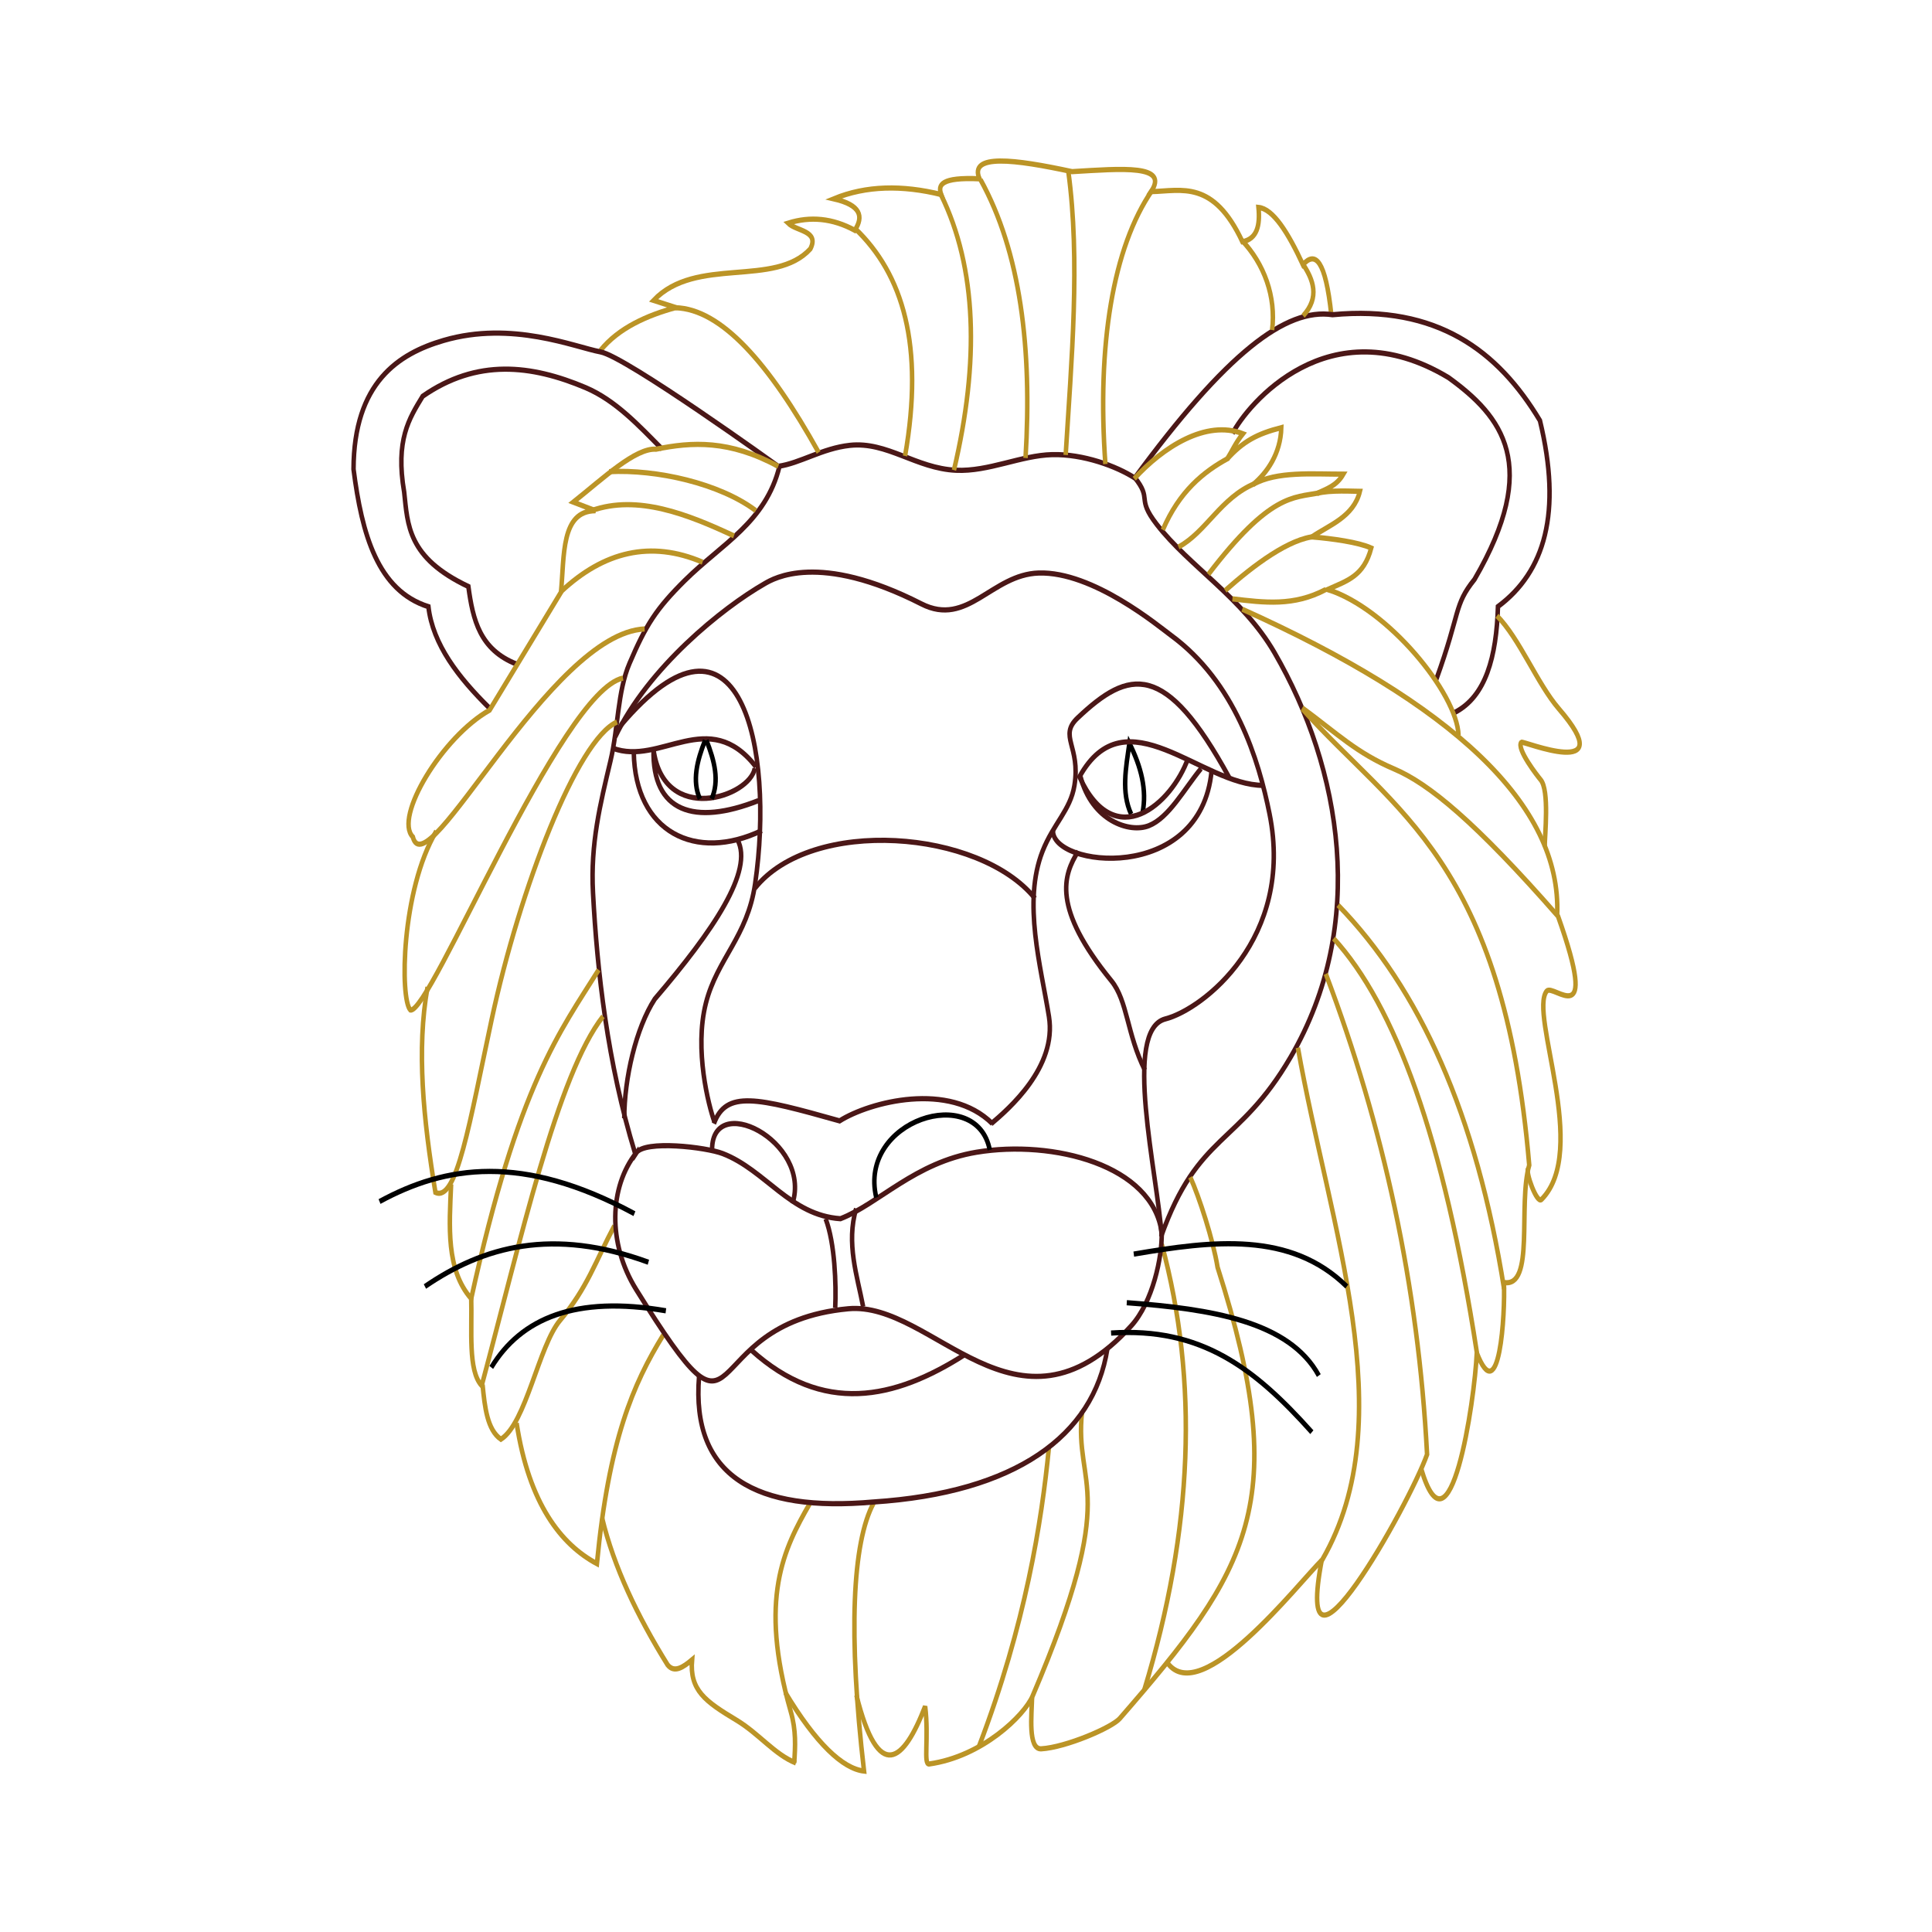 <svg:svg xmlns:dc="http://purl.org/dc/elements/1.1/" xmlns:ns1="http://sodipodi.sourceforge.net/DTD/sodipodi-0.dtd" xmlns:ns2="http://www.inkscape.org/namespaces/inkscape" xmlns:ns4="http://creativecommons.org/ns#" xmlns:rdf="http://www.w3.org/1999/02/22-rdf-syntax-ns#" xmlns:svg="http://www.w3.org/2000/svg" height="398.543" id="svg2" version="1.1" viewBox="151.306 257.753 398.543 398.543" width="398.543" ns1:docname="New document 1" ns2:version="0.48.4 r9939">
  <ns1:namedview bordercolor="#666666" borderopacity="1.0" id="base" pagecolor="#ffffff" showgrid="false" ns2:current-layer="layer1" ns2:cx="400" ns2:cy="400" ns2:document-units="px" ns2:pageopacity="0.0" ns2:pageshadow="2" ns2:window-height="1000" ns2:window-maximized="1" ns2:window-width="1680" ns2:window-x="-8" ns2:window-y="-8" ns2:zoom="0.97875" />
  <svg:g id="layer1" transform="translate(0 -252.36)" ns2:groupmode="layer" ns2:label="Layer 1">
    <svg:g id="g4191" transform="matrix(.705 0 0 .817 66.09 160.3)">
      <svg:path d="m451.85 633.72c-2.943-5.498-1.509-11.725-0.511-17.88 3.382 5.875 5.204 11.75 3.831 17.625" id="path3941" style="stroke:#000000;stroke-width:1.318px;fill:none" ns1:nodetypes="ccc" ns2:connector-curvature="0" />
      <svg:path d="m272.09 595.87c-10.839-3.671-12.845-11.185-14.172-19.612-17.856-7.303-17.729-15.605-18.784-23.841-2.608-13.112 1.455-18.601 5.418-24.202 15.894-9.546 31.788-7.959 47.682-2.167 8.764 3.229 15.494 9.51 22.396 15.533" id="path2998" style="stroke:#4b1717;stroke-width:1.318px;fill:none" ns1:nodetypes="cccccc" ns2:connector-curvature="0" />
      <svg:path d="m296.53 516.68c5.395-5.771 13.817-8.911 22.079-10.859l-6.502-1.806c12.451-11.266 35.473-3.143 45.876-13.004 2.727-4.614-4.095-4.455-6.502-6.502 6.502-1.763 13.004-1.246 19.506 1.806 2.63-3.499 1.796-6.369-6.141-7.947 9.476-3.36 20.025-3.502 31.427-1.084-1.012-2.419-0.166-4.41 11.198-3.974-3.134-6.395 10.197-4.949 27.092-1.806 14.822-0.754 28.435-1.827 23.119 5.057 9.069-0.228 18.229-2.999 26.731 12.643 4.288-0.711 5.205-4.12 4.696-8.669 4.335 0.373 8.669 6.411 13.004 14.449 3.626-3.491 6.604-1.162 8.308 12.643" id="path3000" style="stroke:#bb9426;stroke-width:1.318px;fill:none" ns1:nodetypes="ccccccccccccccc" ns2:connector-curvature="0" />
      <svg:g id="g3774">
        <svg:path d="m264.02 354.53c-8.969-7.634-16.518-15.985-17.792-25.543-14.834-4.04-19.474-18.274-21.909-34.712 0.071-21.886 13.172-29.183 26.37-32.511 20.017-5.048 38.394 1.69 45.876 2.89 7.483 1.2 52.017 28.898 52.017 28.898 6.412-0.772 12.867-4.54 20.962-5.3 10.89-1.022 19.336 5.819 31.058 6.292 9.507 0.384 18.99-3.757 28.163-3.95 9.012-0.19 18.833 2.913 24.211 5.938" id="path2996" style="stroke:#4a1717;stroke-width:1.318px;fill:none" transform="translate(0 252.36)" ns1:nodetypes="cccszcsssc" ns2:connector-curvature="0" />
        <svg:path d="m452.62 296.81c27.125-31.931 44.509-43.301 58.158-41.541 30.532-2.478 48.391 9.052 60.687 26.731 6.511 23.228 1.426 38.173-12.282 46.96-0.443 12.681-3.56 22.69-12.643 26.731" id="path3002" style="stroke:#4b1717;stroke-width:1.318px;fill:none" transform="translate(0 252.36)" ns1:nodetypes="ccccc" ns2:connector-curvature="0" />
      </svg:g>
      <svg:path d="m541.12 599.74c7.203-17.175 5.077-18.688 11.198-25.286 19.429-28.847 8.152-41.096-7.586-50.933-35.066-18.244-59.016 6.99-63.215 14.088" id="path3004" style="stroke:#4b1717;stroke-width:1.318px;fill:none" ns1:nodetypes="cccc" ns2:connector-curvature="0" />
      <svg:path d="m348.95 545.92c-4.018 14.088-16.874 19.556-27.7 28.81-8.383 7.166-11.371 11.227-16.187 20.951-3.527 7.121-3.275 16.305-5.55 24.567-3.03 11.006-5.89 20.93-5.128 33.3 1.215 19.719 4.2 42.918 12.301 65.762" id="path3778" style="stroke:#4b1717;stroke-width:1.318px;fill:none" ns1:nodetypes="cssssc" ns2:connector-curvature="0" />
      <svg:path d="m452.83 548.66c5.38 5.795 0.366 5.053 6.475 11.867 9.556 10.659 25.189 18.59 34.507 32.462 19.607 29.191 27.352 68.597 4.683 102.12-15.228 22.518-27.067 19.005-37.887 45.281" id="path3780" style="stroke:#4b1717;stroke-width:1.318px;fill:none" ns1:nodetypes="csssc" ns2:connector-curvature="0" />
      <svg:path d="m300.9 614.19c9.685-17.443 31.231-32.475 43.709-38.652 2.599-1.286 15.731-8.145 45.873 5.108 13.536 5.951 20.512-7.409 34.316-7.795 15.915-0.445 35.198 13.508 38.656 15.692 18.855 11.904 25.73 31.514 28.898 45.154 7.292 31.386-19.531 49.32-30.471 51.738-12.618 2.789-2.304 39.108-1.084 54.907" id="path3782" style="stroke:#4b1717;stroke-width:1.318px;fill:none" ns1:nodetypes="cssssssc" ns2:connector-curvature="0" />
      <svg:path d="m302.52 611.3c34.883-35.605 45.085 5.797 39.299 40.051-2.258 13.366-11.087 18.897-14.39 30.072-3.494 11.821 0.85 26.018 2.42 29.831" id="path3786" style="stroke:#4b1717;stroke-width:1.318px;fill:none" ns1:nodetypes="cssc" ns2:connector-curvature="0" />
      <svg:path d="m480.57 624.54c-18.695-29.576-29.275-27.425-44.364-15.114-5.691 4.643 0.917 7.132-0.944 17.04-1.175 6.253-6.176 9.702-9.335 16.626-5.869 12.863-0.454 29.154 1.876 41.772 2.361 12.783-11.797 23.297-16.914 27.049" id="path3788" style="stroke:#4b1717;stroke-width:1.318px;fill:none" ns1:nodetypes="cssssc" ns2:connector-curvature="0" />
      <svg:path d="m341.72 652.48c16.654-18.158 65.854-14.821 81.999 2.529" id="path3790" style="stroke:#4b1717;stroke-width:1.318px;fill:none" ns1:nodetypes="cc" ns2:connector-curvature="0" />
      <svg:path d="m342.08 621.78c-13.835-15.385-27.966-0.154-41.903-4.696" id="path3792" style="stroke:#4b1717;stroke-width:1.318px;fill:none" ns1:nodetypes="cc" ns2:connector-curvature="0" />
      <svg:path d="m341.72 622.14c-1.341 7.228-26.589 14.59-29.621-4.696-0.406 15.723 11.872 19.286 30.73 12.855" id="path3794" style="stroke:#4b1717;stroke-width:1.318px;fill:none" ns1:nodetypes="ccc" ns2:connector-curvature="0" />
      <svg:path d="m306.32 618.16c0.389 20.138 18.089 27.707 37.444 19.718" id="path3796" style="stroke:#4b1717;stroke-width:1.318px;fill:none" ns1:nodetypes="cc" ns2:connector-curvature="0" />
      <svg:path d="m490.55 626.47c-18.193 0-40.313-23.232-53.823-2.167 10.34 19.601 27.031 6.858 31.788-4.696" id="path3798" style="stroke:#4b1717;stroke-width:1.318px;fill:none" ns2:connector-curvature="0" />
      <svg:path d="m428.99 637.78c-0.705 9.348 43.21 13.768 46.387-14.916" id="path3800" style="stroke:#4b1717;stroke-width:1.318px;fill:none" ns1:nodetypes="cc" ns2:connector-curvature="0" />
      <svg:path d="m436.37 643.09c-4.389 6.056-7.762 14.247 9.698 32.731 4.755 5.034 4.535 13.506 9.808 22.537" id="path3802" style="stroke:#4b1717;stroke-width:1.318px;fill:none" ns1:nodetypes="csc" ns2:connector-curvature="0" />
      <svg:path d="m336.67 640.2c4.782 7.817-6.964 22.821-24.205 40.214-5.506 7.322-8.927 20.029-8.929 30.102" id="path3804" style="stroke:#4b1717;stroke-width:1.318px;fill:none" ns1:nodetypes="ccc" ns2:connector-curvature="0" />
      <svg:path d="m348.59 545.92c-14.263-6.715-25.308-6.19-35.762-4.335-6.008-0.351-15.46 7.336-24.202 13.365l6.502 2.167c-10.183 0.052-9.08 11.389-10.114 20.59l-20.892 29.77c-13.802 6.707-28.064 27.063-22.456 32 4.003 13.497 40.143-51.422 67.827-52.506" id="path3806" style="stroke:#bb9426;stroke-width:1.318px;fill:none" ns1:nodetypes="cccccccc" ns2:connector-curvature="0" />
      <svg:path d="m248.53 638.03c-10.269 14.976-10.646 42.3-7.586 45.154 5.714 1.268 43.966-80.525 62.215-83.805" id="path3808" style="stroke:#bb9426;stroke-width:1.318px;fill:none" ns1:nodetypes="ccc" ns2:connector-curvature="0" />
      <svg:path d="m245.98 677.39c-3.283 15.749-1.224 33.38 2.299 51.852 6.234 2.572 9.999-17.689 16.45-43.64 8.257-33.217 25.07-70.709 36.679-75.134" id="path3810" style="stroke:#bb9426;stroke-width:1.318px;fill:none" ns1:nodetypes="ccsc" ns2:connector-curvature="0" />
      <svg:path d="m252.87 727.2c-0.543 10.663-1.516 21.506 5.875 28.863 13.837-54.356 26.091-67.531 37.292-83.014" id="path3812" style="stroke:#bb9426;stroke-width:1.318px;fill:none" ns1:nodetypes="ccc" ns2:connector-curvature="0" />
      <svg:path d="m258.75 755.81c0.286 8.266-1.003 18.369 3.065 22.222 11.353-36.535 22.216-78.631 35.504-93.231" id="path3814" style="stroke:#bb9426;stroke-width:1.318px;fill:none" ns1:nodetypes="ccc" ns2:connector-curvature="0" />
      <svg:path d="m262.07 777.78c0.652 5.734 1.381 11.391 5.364 13.793 7.369-4.023 11.074-23.632 17.317-30.031 7.956-8.155 10.388-14.942 15.888-23.864" id="path3820" style="stroke:#bb9426;stroke-width:1.318px;fill:none" ns1:nodetypes="ccsc" ns2:connector-curvature="0" />
      <svg:path d="m272.03 787.48c3.627 20.445 13.079 30.684 23.499 35.504 3.472-31.142 10.582-45.339 19.413-57.727" id="path3822" style="stroke:#bb9426;stroke-width:1.318px;fill:none" ns1:nodetypes="ccc" ns2:connector-curvature="0" />
      <svg:path d="m297.06 811.49c3.446 12.346 10.269 24.691 19.157 37.037 1.96 2.121 4.522 0.627 7.152-1.277-0.745 7.705 3.852 10.487 13.007 15.245 6.593 3.427 11.161 8.686 17.388 10.808" id="path3824" style="stroke:#bb9426;stroke-width:1.318px;fill:none" ns1:nodetypes="cccsc" ns2:connector-curvature="0" />
      <svg:path d="m422.86 856.83c-0.111 4.163-1.255 13.093 2.682 12.899 7.131-0.352 20.632-5.325 22.989-7.663 37.823-37.521 50.598-54.574 28.608-113.92-1.286-6.876-5.438-17.927-7.982-22.733" id="path3834" style="stroke:#bb9426;stroke-width:1.318px;fill:none" ns1:nodetypes="csscc" ns2:connector-curvature="0" />
      <svg:g id="g3838" style="stroke:#bb9426;stroke-width:1.318">
        <svg:path d="m353.26 620.95c0.335-4.252 0.588-8.18-1.018-13.027-9.444-28.49-1.996-41.081 5.552-52.426" id="path3826" style="stroke:#bb9426;stroke-width:1.318px;fill:none" transform="translate(0 252.36)" ns1:nodetypes="csc" ns2:connector-curvature="0" />
        <svg:path d="m350.64 603.13c8.963 12.873 16.814 19.247 23.052 19.86-4.648-34.532-3.439-57.674 2.81-67.688" id="path3828" style="stroke:#bb9426;stroke-width:1.318px;fill:none" transform="translate(0 252.36)" ns1:nodetypes="ccc" ns2:connector-curvature="0" />
        <svg:path d="m371.46 603.83c6.491 22.447 13.888 16.812 20.115 2.81 1.141 7.954-0.585 14.77 1.175 14.556 15.588-1.892 27.861-12.281 30.242-17.111 26.208-53.035 12.022-52.276 14.496-71.839" id="path3830" style="stroke:#bb9426;stroke-width:1.318px;fill:none" transform="translate(0 252.36)" ns1:nodetypes="ccscc" ns2:connector-curvature="0" />
        <svg:path d="m407.34 616.73c13.61-30.78 18.33-56.74 20.44-75.35" id="path3832" style="stroke:#bb9426;stroke-width:1.318px;fill:none" transform="translate(0 252.36)" ns1:nodetypes="cc" ns2:connector-curvature="0" />
        <svg:path d="m460.79 489.91c10.847 34.541 9.24 71.974-5.109 112.64" id="path3836" style="stroke:#bb9426;stroke-width:1.318px;fill:none" transform="translate(0 252.36)" ns1:nodetypes="cc" ns2:connector-curvature="0" />
      </svg:g>
      <svg:path d="m462.52 848.08c9.801 11.426 37.896-19.793 45.275-26.117 23.737-35.547 2.076-84.19-7.152-129.25" id="path3845" style="stroke:#bb9426;stroke-width:1.318px;fill:none" ns1:nodetypes="ccc" ns2:connector-curvature="0" />
      <svg:path d="m507.66 821.9c-8.651 38.849 25.515-13.716 30.779-26.501-2.554-42.535-12.773-82.88-29.63-121.33" id="path3847" style="stroke:#bb9426;stroke-width:1.318px;fill:none" ns1:nodetypes="ccc" ns2:connector-curvature="0" />
      <svg:path d="m536.65 798.85c8.45 24.801 15.72-16.694 16.347-29.246-9.707-54.331-24.012-87.589-41.89-104.47" id="path3849" style="stroke:#bb9426;stroke-width:1.318px;fill:none" ns1:nodetypes="ccc" ns2:connector-curvature="0" />
      <svg:path d="m512.39 656.7c23.782 21.152 40.474 52.631 48.595 96.935" id="path3851" style="stroke:#bb9426;stroke-width:1.318px;fill:none" ns1:nodetypes="cc" ns2:connector-curvature="0" />
      <svg:path d="m552.94 769.67c6.664 14.891 8.4-9.741 7.982-17.688 9.098 1.37 4.062-19.593 7.407-29.63-7.54-76.839-39.552-89.233-66.411-115.2" id="path3853" style="stroke:#bb9426;stroke-width:1.318px;fill:none" ns1:nodetypes="cccc" ns2:connector-curvature="0" />
      <svg:path d="m568.01 723.31c-0.824 0.766 2.562 8.883 3.895 7.727 14.156-12.278-3.708-46.925 1.533-52.618 1.928-2.095 15.74 11.259 3.321-18.902-24.313-23.954-37.854-33.491-47.957-37.196-11.005-4.036-16.579-8.882-26.883-15.422" id="path3855" style="stroke:#bb9426;stroke-width:1.318px;fill:none" ns1:nodetypes="csscsc" ns2:connector-curvature="0" />
      <svg:path d="m452.75 549.04c8.414-7.978 20.994-14.969 31.801-11.367-2.195 2.374-3.204 4.485-4.598 6.386 4.641-4.451 8.733-6.34 15.837-7.918-0.207 6.633-4.231 11.412-8.174 14.304 6.787-3.332 17.368-2.554 26.309-2.554-2.006 2.991-4.968 3.744-7.663 4.853 3.592-0.913 11.021-0.511 12.516-0.511-1.828 6.442-8.984 8.515-14.049 11.494 6.011 0.444 13.545 1.323 17.369 2.81-2.199 7.131-6.937 8.204-12.771 10.473 17.516 4.736 37.897 26.2 38.314 36.782" id="path3857" style="stroke:#bb9426;stroke-width:1.318px;fill:none" ns1:nodetypes="cccccccccccc" ns2:connector-curvature="0" />
      <svg:path d="m342.02 557.09c-10.553-6.856-28.961-10.454-42.912-9.834" id="path3859" style="stroke:#bb9426;stroke-width:1.318px;fill:none" ns1:nodetypes="cc" ns2:connector-curvature="0" />
      <svg:path d="m335.63 563.47c-13.453-5.42-28.182-10.487-41.635-6.386" id="path3863" style="stroke:#bb9426;stroke-width:1.318px;fill:none" ns1:nodetypes="cc" ns2:connector-curvature="0" />
      <svg:path d="m326.44 570.11c-15.196-5.598-28.907-2.658-41.379 7.407" id="path3865" style="stroke:#bb9426;stroke-width:1.318px;fill:none" ns1:nodetypes="cc" ns2:connector-curvature="0" />
      <svg:path d="m484.36 581.99c61.301 23.81 93.5 49.306 92.146 77.203" id="path3867" style="stroke:#bb9426;stroke-width:1.318px;fill:none" ns1:nodetypes="cc" ns2:connector-curvature="0" />
      <svg:path d="m558.88 583.65c6.611 5.72 11.781 17.145 18.135 23.499 18.315 18.315-10.563 8.008-10.983 8.429-1.602 1.602 4.989 8.821 5.619 9.451 2.649 2.649 1.213 14.143 1.213 16.922" id="path3869" style="stroke:#bb9426;stroke-width:1.318px;fill:none" ns1:nodetypes="csssc" ns2:connector-curvature="0" />
      <svg:path d="m307.02 719.28c-7.815 8.516-8.476 22.724 0 34.483 33.723 46.785 15.672 8.581 62.069 4.853 24.836-1.995 49.118 36.22 82.759 4.342 6.325-5.994 9.109-17.454 8.94-23.499-2.51-17.126-31.782-23.566-54.142-20.371-18.057 2.58-28.675 13.043-39.856 16.795-14.736-0.848-21.92-12.282-34.475-16.457-4.835-1.608-22.842-3.458-25.295-0.145z" id="path3919" style="stroke:#4b1717;stroke-width:1.318px;fill:none" ns1:nodetypes="cssscscsc" ns2:connector-curvature="0" />
      <svg:path d="m340.74 769.09c20.86 16.253 41.72 12.572 62.58 1.022" id="path3921" style="stroke:#4b1717;stroke-width:1.318px;fill:none" ns1:nodetypes="cc" ns2:connector-curvature="0" />
      <svg:path d="m325.42 775.73c-2.361 25.279 16.688 34.303 51.086 31.673 41.52-2.346 64.331-16.6 68.391-38.697" id="path3923" style="stroke:#4b1717;stroke-width:1.318px;fill:none" ns1:nodetypes="ccc" ns2:connector-curvature="0" />
      <svg:path d="m362.45 735.89c2.736 6.207 3.116 16.654 2.81 22.478" id="path3925" style="stroke:#4b1717;stroke-width:1.318px;fill:none" ns2:connector-curvature="0" />
      <svg:path d="m371.39 733.33c-2.986 8.758 0.32 17.019 2.043 24.776" id="path3927" style="stroke:#4b1717;stroke-width:1.318px;fill:none" ns1:nodetypes="cc" ns2:connector-curvature="0" />
      <svg:path d="m352.75 732.06c5.791-15.806-24.333-28.858-23.499-13.027" id="path3929" style="stroke:#4b1717;stroke-width:1.318px;fill:none" ns1:nodetypes="cc" ns2:connector-curvature="0" />
      <svg:path d="m377.27 730.52c-5.343-19.569 29.438-28.958 33.206-12.005" id="path3931" style="stroke:#000000;stroke-width:1.318px;fill:none" ns2:connector-curvature="0" />
      <svg:path d="m329.76 711.88c3.564-8.481 12.488-6.604 36.784-0.701 8.816-4.799 32.138-10.07 44.698 0.701" id="path3933" style="stroke:#4b1717;stroke-width:1.318px;fill:none" ns1:nodetypes="ccc" ns2:connector-curvature="0" />
      <svg:path d="m437.04 624.27c3.263 11.049 14.302 14.352 20.026 12.365 5.848-2.031 10.265-9.182 15.223-14.408" id="path3935" style="stroke:#4b1717;stroke-width:1.318px;fill:none" ns1:nodetypes="csc" ns2:connector-curvature="0" />
      <svg:path d="m327.2 615.07c-2.395 5.207-3.864 10.283-1.533 14.815" id="path3937" style="stroke:#000000;stroke-width:1.318px;fill:none" ns1:nodetypes="cc" ns2:connector-curvature="0" />
      <svg:path d="m327.56 615.07c2.395 5.207 3.864 10.283 1.533 14.815" id="path3939" style="stroke:#000000;stroke-width:1.318px;fill:none" ns1:nodetypes="cc" ns2:connector-curvature="0" />
      <svg:path d="m480.4 543.81c-7.507 3.5-14.495 8.521-19.285 18.135" id="path3943" style="stroke:#bb9426;stroke-width:1.318px;fill:none" ns1:nodetypes="cc" ns2:connector-curvature="0" />
      <svg:path d="m488.06 550.25c-10.016 3.582-14.202 12.218-22.35 16.028" id="path3945" style="stroke:#bb9426;stroke-width:1.318px;fill:none" ns1:nodetypes="cc" ns2:connector-curvature="0" />
      <svg:path d="m506.83 552.62c-7.481 1.266-14.343 0.17-32.375 20.562" id="path3947" style="stroke:#bb9426;stroke-width:1.318px;fill:none" ns1:nodetypes="cc" ns2:connector-curvature="0" />
      <svg:path d="m505.94 563.6c-7.768 0.481-18.186 7.24-26.564 13.665" id="path3949" style="stroke:#bb9426;stroke-width:1.318px;fill:none" ns1:nodetypes="cc" ns2:connector-curvature="0" />
      <svg:path d="m508.81 577.01c-9.366 4.3-17.965 3.316-27.331 2.363" id="path3951" style="stroke:#bb9426;stroke-width:1.318px;fill:none" ns1:nodetypes="cc" ns2:connector-curvature="0" />
      <svg:path d="m502.04 494.76c3.118 4.004 5.075 8.478 0.128 13.155" id="path3953" style="stroke:#bb9426;stroke-width:1.318px;fill:none" ns1:nodetypes="cc" ns2:connector-curvature="0" />
      <svg:path d="m484.16 488.76c6.647 6.036 10.119 14.315 8.94 22.733" id="path3955" style="stroke:#bb9426;stroke-width:1.318px;fill:none" ns1:nodetypes="cc" ns2:connector-curvature="0" />
      <svg:path d="m457.98 476.24c-11.463 14.393-16.163 39.037-13.665 69.093" id="path3957" style="stroke:#bb9426;stroke-width:1.318px;fill:none" ns1:nodetypes="cc" ns2:connector-curvature="0" />
      <svg:path d="m407.79 473.56c11.659 18.207 15.122 42.569 13.155 70.243" id="path3959" style="stroke:#bb9426;stroke-width:1.318px;fill:none" ns1:nodetypes="cc" ns2:connector-curvature="0" />
      <svg:path d="m433.46 471.39c3.569 22.575 0.921 47.758-0.766 71.648" id="path3961" style="stroke:#bb9426;stroke-width:1.318px;fill:none" ns1:nodetypes="cc" ns2:connector-curvature="0" />
      <svg:path d="m396.17 477.27c10.553 18.523 11.328 42.227 3.831 69.604" id="path3963" style="stroke:#bb9426;stroke-width:1.318px;fill:none" ns1:nodetypes="cc" ns2:connector-curvature="0" />
      <svg:path d="m371.01 485.82c14.084 11.553 20.337 29.587 14.687 57.471" id="path3965" style="stroke:#bb9426;stroke-width:1.318px;fill:none" ns1:nodetypes="cc" ns2:connector-curvature="0" />
      <svg:path d="m318.52 505.87c13.33 0.312 27.371 13.95 41.89 36.526" id="path3967" style="stroke:#bb9426;stroke-width:1.318px;fill:none" ns1:nodetypes="cc" ns2:connector-curvature="0" />
      <svg:path d="m306.51 482.25c-32.796-15.304-55.325-12.127-74.585-3.065" id="path4179" style="stroke:#000000;stroke-width:1.318px;fill:none" transform="translate(0 252.36)" ns1:nodetypes="cc" ns2:connector-curvature="0" />
      <svg:path d="m310.6 494.51c-28.01-8.83-48.229-4.026-65.39 6.13" id="path4181" style="stroke:#000000;stroke-width:1.318px;fill:none" transform="translate(0 252.36)" ns1:nodetypes="cc" ns2:connector-curvature="0" />
      <svg:path d="m315.71 506.77c-26.431-3.911-42.35 1.881-51.086 14.304" id="path4183" style="stroke:#000000;stroke-width:1.318px;fill:none" transform="translate(0 252.36)" ns1:nodetypes="cc" ns2:connector-curvature="0" />
      <svg:path d="m452.62 492.46c23.133-3.408 45.875-5.798 62.324 8.174" id="path4185" style="stroke:#000000;stroke-width:1.318px;fill:none" transform="translate(0 252.36)" ns1:nodetypes="cc" ns2:connector-curvature="0" />
      <svg:path d="m450.57 504.73c24.782 1.592 47.54 4.703 56.194 18.391" id="path4187" style="stroke:#000000;stroke-width:1.318px;fill:none" transform="translate(0 252.36)" ns1:nodetypes="cc" ns2:connector-curvature="0" />
      <svg:path d="m445.98 512.39c26.305-1.513 41.978 8.837 58.748 25.032" id="path4189" style="stroke:#000000;stroke-width:1.318px;fill:none" transform="translate(0 252.36)" ns1:nodetypes="cc" ns2:connector-curvature="0" />
    </svg:g>
  </svg:g>
</svg:svg>